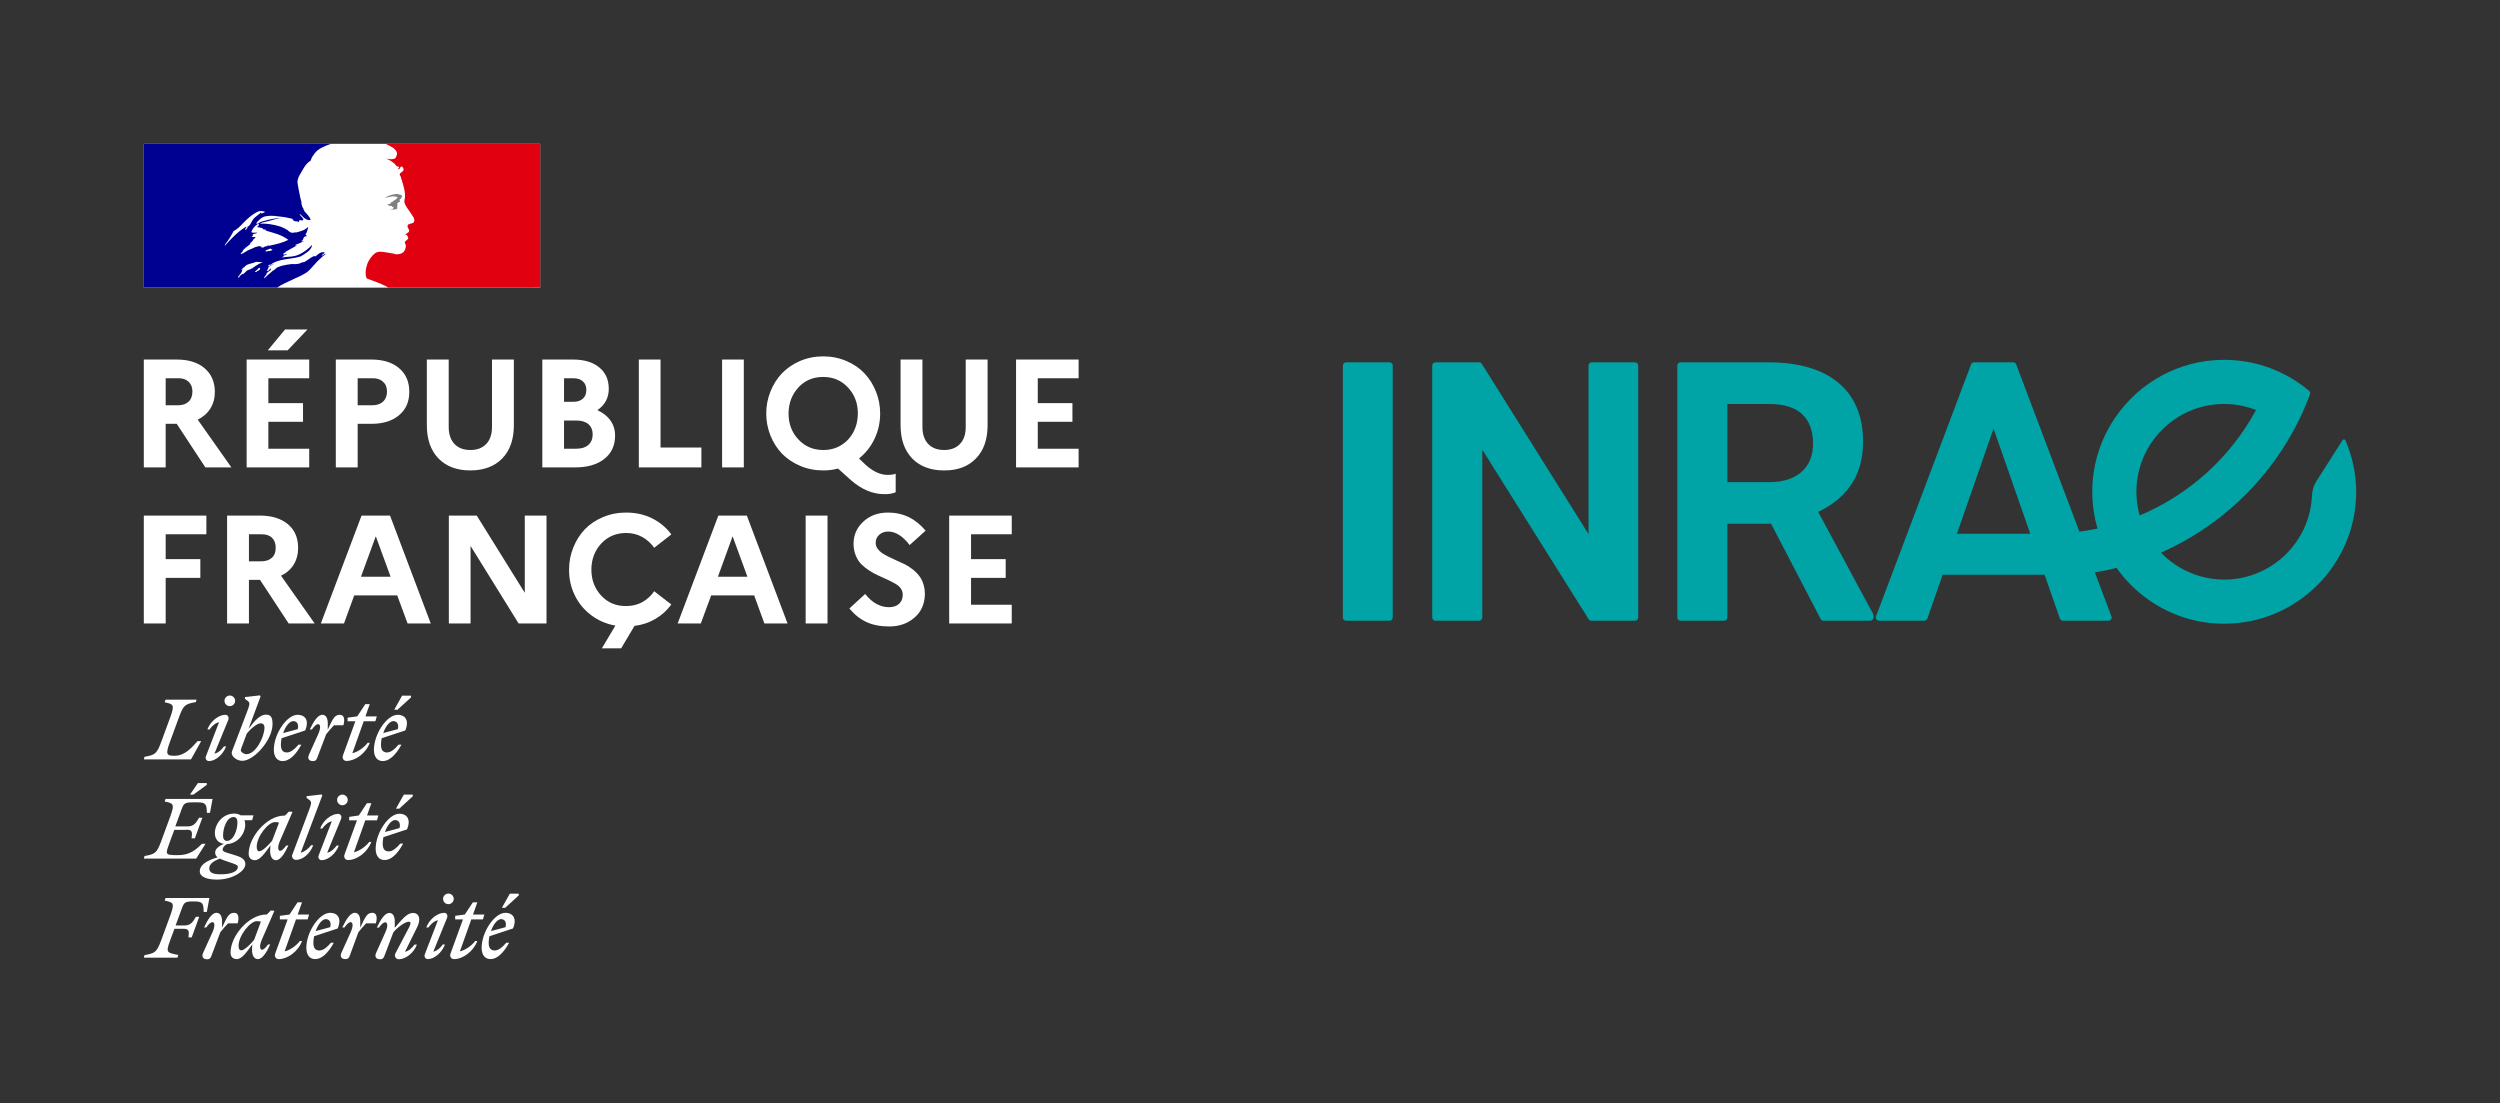 <?xml version="1.0" encoding="UTF-8" standalone="no"?>
<svg
   xmlns:dc="http://purl.org/dc/elements/1.1/"
   xmlns:cc="http://creativecommons.org/ns#"
   xmlns:rdf="http://www.w3.org/1999/02/22-rdf-syntax-ns#"
   xmlns:svg="http://www.w3.org/2000/svg"
   xmlns="http://www.w3.org/2000/svg"
   xmlns:sodipodi="http://sodipodi.sourceforge.net/DTD/sodipodi-0.dtd"
   xmlns:inkscape="http://www.inkscape.org/namespaces/inkscape"
   viewBox="0 0 17383.33 7670"
   version="1.1"
   id="svg847"
   sodipodi:docname="marianne+inrae-logo-dark.svg"
   inkscape:version="1.0.2 (e86c8708, 2021-01-15)"
   width="17383.33"
   height="7670">
  <rect x="0" y="0" width="17383.33" height="7670" fill="#333333" stroke="none"/>
  <defs
     id="defs851">
    <clipPath
       clipPathUnits="userSpaceOnUse"
       id="clipPath942">
      <rect
         style="fill:#000000;fill-opacity:1;fill-rule:evenodd;stroke:none;stroke-width:1.635;stroke-linecap:round;stroke-linejoin:round;stroke-miterlimit:10"
         id="rect944"
         width="10028.56"
         height="10173.004"
         x="4275.233"
         y="-701.586" />
    </clipPath>
  </defs>
  <sodipodi:namedview
     pagecolor="#ffffff"
     bordercolor="#666666"
     borderopacity="1"
     objecttolerance="10"
     gridtolerance="10"
     guidetolerance="10"
     inkscape:pageopacity="0"
     inkscape:pageshadow="2"
     inkscape:window-width="1920"
     inkscape:window-height="1027"
     id="namedview849"
     showgrid="false"
     inkscape:zoom="0.072797813"
     inkscape:cx="9770.8698"
     inkscape:cy="4974.3978"
     inkscape:window-x="0"
     inkscape:window-y="25"
     inkscape:window-maximized="1"
     inkscape:current-layer="svg847"
     inkscape:snap-page="true"
     fit-margin-top="1000"
     fit-margin-left="1000"
     fit-margin-bottom="1000"
     fit-margin-right="1000"
     inkscape:document-rotation="0"
     inkscape:pagecheckerboard="true" />
  <rect
     style="fill:#ffffff;fill-opacity:1;fill-rule:evenodd;stroke:none;stroke-width:1.032;stroke-linecap:round;stroke-linejoin:round;stroke-miterlimit:10"
     id="rect877"
     width="2756"
     height="1000"
     x="1000"
     y="1000" />
  <g
     id="g841">
    <path
       d="m 2145,1884 c 11,-11 22,-22 32,-34 20,-23 40,-44 63,-64 7,-6 14,-12 21,-16 2,-2 2,-6 4,-8 -9,4 -15,11 -25,15 -2,0 -4,-2 -2,-4 7,-5 14,-10 20,-15 h -1 c -2,0 -2,-2 -2,-4 -25,-4 -43,13 -60,28 -4,2 -8,-2 -9,-2 -28,9 -49,34 -77,45 v -4 c -11,4 -22,11 -34,13 -17,4 -32,2 -47,2 -23,2 -46,7 -69,12 -1,0 -1,0 -2,1 -12,3 -24,8 -35,14 l -4,4 c -4,4 -8,9 -13,11 -12,6 -21,16 -31,25 -1,1 -2,1 -3,1 -10,10 -20,20 -30,29 -1,1 -4,1 -6,1 0,-1 1,-1 1,-2 2,-3 3,-5 5,-8 l 6,-9 c 3,-4 5,-8 8,-11 1,-1 1,-2 0,-2 -1,-1 -2,-1 -3,-1 9,-9 21,-17 32,-24 -1,0 -3,-1 -2,-2 1,-2 2,-3 3,-5 0,-1 0,-1 1,-2 0,-1 -1,-1 -1,-2 l -9,6 c -5,4 -8,12 -15,12 h -3 c -1,0 -2,0 -2,-1 v -1 c 0,-1 1,-1 1,-2 0,-1 1,-1 1,-2 0,0 0,-1 1,-1 0,-1 1,-2 1,-2 0,-1 1,-1 1,-2 1,-1 2,-3 2,-4 0,-1 1,-1 1,-2 1,-1 1,-2 2,-3 1,-2 0,-3 -1,-3 3,-5 8,-8 13,-11 h -1 c 7,-4 15,-8 22,-12 l 3,-3 c -11,4 -20,9 -30,15 0,0 -2,1 -3,2 0,0 -2,1 -5,-2 v -1 c 2,-4 8,-6 11,-9 2,0 4,0 4,2 61,-47 144,-36 214,-60 6,-4 11,-8 17,-11 9,-4 17,-13 28,-19 15,-11 26,-25 32,-43 0,-2 -2,-4 -2,-4 -25,26 -53,47 -83,62 -40,21 -83,17 -125,23 2,-4 6,-4 9,-4 0,-6 4,-8 8,-11 h 6 c 2,0 2,-4 4,-4 4,0 10,-2 8,-2 -6,-8 -17,6 -26,0 4,-4 2,-9 6,-11 h 8 c 0,-4 4,-8 4,-8 28,-17 55,-30 81,-45 -6,0 -9,6 -15,2 4,0 0,-6 4,-6 21,-6 38,-17 59,-25 -8,0 -13,6 -21,0 4,-2 6,-6 11,-6 v -6 c 0,-2 2,-2 4,-2 -2,0 -4,-2 -4,-2 2,-4 8,-2 11,-6 -2,0 -6,0 -6,-2 6,-8 15,-9 25,-11 -2,-4 -8,0 -8,-4 0,-2 2,-2 4,-2 h -4 c -4,-2 -2,-6 -2,-8 11,-13 11,-30 17,-45 -2,0 -4,0 -4,-2 -19,21 -49,28 -77,36 h -13 c -9,4 -23,4 -32,-2 -8,-4 -11,-9 -19,-15 -15,-9 -30,-17 -47,-23 -47,-15 -96,-23 -145,-21 21,-11 44,-12 66,-19 32,-9 62,-21 96,-19 -6,-2 -13,0 -19,0 -26,-2 -53,6 -81,11 -19,4 -36,11 -55,15 -11,4 -17,15 -30,13 v -6 c 19,-23 42,-45 72,-47 34,-6 66,0 100,4 25,2 47,8 72,13 9,0 11,15 19,17 11,4 23,0 34,8 0,-4 -2,-8 0,-11 8,-8 17,2 25,-2 15,-9 -13,-26 -21,-40 0,-2 2,-4 2,-4 15,13 26,28 45,38 9,4 32,9 28,-2 -9,-21 -28,-38 -44,-57 v -8 c -4,0 -4,-2 -6,-4 v -8 c -8,-4 -6,-11 -9,-17 -6,-9 -2,-23 -6,-34 -4,-11 -6,-21 -8,-32 -6,-32 -13,-60 -17,-91 -4,-36 21,-64 38,-96 13,-23 28,-45 53,-60 6,-23 21,-42 36,-60 15,-18 40,-30 58,-38 26,-12 50,-19 50,-19 H 1000 v 1000 h 927 c 36,-26 72,-38 122,-63 24,-10 78,-35 96,-53 m -290,-136 c -4,0 -11,2 -9,-2 2,-9 15,-9 23,-13 4,-2 9,-6 13,-4 4,6 9,4 13,8 -12,11 -27,6 -40,11 m -290,-41 c 0,0 -2,-2 -2,-4 25,-32 43,-62 61,-96 25,-13 45,-32 64,-53 32,-34 66,-64 106,-83 15,-6 34,-4 49,2 -6,8 -15,6 -23,11 -2,0 -4,0 -6,-2 2,-2 2,-4 2,-6 -19,21 -45,30 -60,55 -11,19 -19,43 -43,49 -8,2 2,-6 -2,-4 -59,36 -100,80 -146,131 m 157,-125 c -2,4 -4,4 -6,8 -2,4 -4,6 -8,8 -2,0 -4,0 -4,-2 2,-8 8,-15 15,-17 3,-1 3,1 3,3 m 88,283 c -1,2 -3,4 -5,6 2,0 4,2 2,3 -4,4 -9,8 -14,10 h -3 c -2,2 -5,4 -7,7 -2,2 -13,1 -10,-2 5,-4 9,-9 14,-13 3,-2 6,-5 8,-8 1,-2 2,-3 4,-4 3,-2 13,-3 11,1 m -34,-15 c -8,5 -15,10 -22,15 -8,5 -17,8 -25,12 -1,-1 -2,-1 -3,-1 -7,4 -13,9 -19,15 l -3,3 -3,3 -4,4 c -1,1 -1,2 -3,3 -1,1 -4,1 -4,-1 -1,1 -2,1 -3,2 -1,1 -2,1 -3,2 h -2 c -2,2 -5,4 -7,6 -4,4 -8,7 -11,12 v 1 l -1,1 c 0,0 0,1 -1,1 0,1 -1,1 -1,2 0,0 -1,1 -2,1 l -1,-1 c 0,0 0,-1 -1,-1 -1,-1 -1,-2 -2,-3 v -1 c 2,-2 4,-4 6,-7 1,-1 1,-2 2,-2 1,-1 2,-3 3,-4 0,-1 1,-1 1,-2 2,-3 4,-5 6,-8 l 1,-1 c 1,-1 2,-3 3,-4 1,-1 1,-2 2,-4 v -1 c 1,-2 1,-3 2,-4 v -1 c 0,-1 0,-1 1,-2 0,-1 0,-2 1,-3 v -1 c 2,-4 5,-7 8,-10 h -1 c -3,2 -5,4 -7,6 -2,2 -6,-1 -3,-3 2,-1 3,-3 4,-4 3,-3 6,-7 10,-10 2,-2 4,-3 6,-4 l 1,-1 c 1,-2 3,-3 4,-5 18,-17 49,-17 72,-28 9,-4 21,2 30,0 6,0 11,0 17,4 -17,3 -32,14 -48,24 m 39,-132 c -2,-2 6,0 8,-4 h -15 c -2,0 -2,-2 -2,-4 -9,2 -21,6 -30,8 -13,4 -25,13 -40,17 -21,8 -38,25 -60,32 -2,0 -2,-2 -2,-4 2,-6 9,-8 13,-13 0,-2 0,-4 -2,-4 15,-21 36,-32 55,-49 v -6 c 6,-8 15,-11 19,-21 2,-6 10,-13 19,-17 -2,-2 -6,-2 -6,-6 -8,0 -15,4 -23,-2 4,-3 8,-5 12,-7 -2,0 -3,-1 -4,-3 -2,-4 4,-8 9,-9 8,-2 17,-2 23,-8 -13,-2 -28,4 -42,-4 9,-25 25,-45 47,-57 2,0 6,0 6,2 0,9 -6,17 -15,19 15,4 30,4 45,11 -2,4 -6,2 -8,2 9,6 21,2 30,9 -6,6 -11,0 -17,0 59,17 121,30 170,68 -42,21 -85,30 -130,40 -6,0 -9,0 -15,-2 0,2 0,6 -2,6 -8,0 -13,0 -19,4 -7,6 -18,8 -24,2"
       fill="#000091"
       id="path835" />
    <path
       d="M 3755,1000 H 2681 c 0,0 2,0 10,5 9,5 20,11 27,14 14,7 27,16 36,30 4,6 9,17 6,25 -4,9 -6,25 -15,28 -11,6 -26,6 -40,4 -8,0 -15,-2 -23,-4 28,11 55,25 74,51 2,4 9,6 17,6 2,0 2,4 2,6 -4,4 -8,6 -6,11 h 6 c 9,-4 8,-23 21,-17 9,6 13,19 8,28 -8,8 -15,13 -23,19 -2,4 -2,9 0,13 6,8 8,15 9,23 6,13 8,28 13,42 8,28 15,57 13,85 0,15 -8,28 -2,43 4,15 13,26 21,40 8,11 15,19 21,30 11,19 32,38 23,60 -6,13 -26,11 -40,19 -11,9 -2,25 4,34 9,17 -11,28 -25,33 4,6 11,4 13,8 2,9 11,15 6,25 -8,11 -30,17 -19,34 8,13 3,28 -2,42 -6,15 -19,25 -34,28 -11,4 -25,4 -36,2 -4,-2 -8,-4 -11,-4 -32,-4 -64,-13 -96,-13 -9,2 -19,4 -26,7 -8,6 -16,13 -23,20 -1,2 -3,3 -4,5 -1,1 -2,2 -2,3 l -2,2 c -6,7 -10,14 -15,22 0,1 -1,1 -1,1 0,1 -1,2 -2,3 -6,11 -11,23 -14,35 -13,43 -7,80 2,89 2,2 62,21 104,40 20,9 33,15 45,23 H 3756 V 1000 Z"
       fill="#e1000f"
       id="path837" />
    <path
       d="m 2745,1366 c 8,2 19,2 19,6 -4,15 -26,19 -38,34 h -6 c -6,4 -4,13 -9,13 -6,-2 -11,0 -17,2 8,8 17,13 28,11 2,0 6,4 6,8 0,0 2,0 4,-2 2,0 4,0 4,2 v 8 c -6,8 -15,4 -23,6 15,4 30,4 44,0 11,-4 0,-23 8,-32 -4,0 0,-6 -4,-6 4,-4 8,-9 11,-11 4,0 9,-2 11,-6 0,-4 -8,-6 -6,-9 11,-8 21,-19 17,-30 -2,-6 -17,-6 -26,-10 -9,-4 -21,0 -32,2 -9,0 -19,6 -28,8 -13,4 -25,11 -36,19 13,-6 26,-8 41,-11 11,-2 20,-4 32,-2"
       fill="#808080"
       id="path839" />
  </g>
  <!-- fond -->
  <!-- Marianne -->
  <!-- RF -->
  <path
     d="m 1000,3250 v -750 h 228 q 124,0 194,60 71,60 72,164 0,67 -31,116 -31,50 -88,78 l 234,332 h -181 l -199,-303 h -77 v 303 z m 152,-432 h 85 q 48,0 74,-25 27,-25 27,-71 0,-43 -27,-68 -27,-25 -74,-24 h -85 z m 563,432 v -750 h 435 v 130 h -284 v 173 h 241 v 130 h -241 v 187 h 284 v 130 z m 147,-814 120,-145 h 156 l -138,145 z m 473,814 v -750 h 247 q 123,0 193,60 71,60 71,164 0,104 -71,163 -71,60 -193,60 h -95 v 303 z m 152,-432 h 101 q 49,0 76,-26 27,-25 27,-70 0,-43 -28,-68 -27,-25 -75,-24 h -101 z m 481,139 v -457 h 152 v 469 q 0,75 40,118 40,42 111,42 70,0 110,-42 40,-42 40,-118 v -469 h 152 v 457 q 0,148 -81,231 -81,83 -222,83 -140,0 -221,-83 -81,-84 -81,-231 z m 803,293 v -750 h 212 q 117,0 183,54 67,54 67,150 0,93 -79,148 59,27 91,72 32,46 32,105 0,103 -75,162 -74,59 -203,59 z m 151,-130 h 86 q 53,0 83,-26 30,-27 30,-73 0,-46 -30,-72 -30,-25 -83,-25 h -86 z m 0,-326 h 64 q 43,0 67,-22 24,-21 24,-61 0,-38 -24,-59 -23,-22 -67,-22 h -64 z m 520,456 v -750 h 151 v 612 h 284 v 138 z m 579,0 v -750 h 151 v 750 z m 336,-222 q -29,-73 -29,-153 0,-80 29,-152 29,-73 80,-127 52,-54 126,-86 75,-32 161,-32 86,0 161,32 75,32 126,86 51,54 80,127 29,72 29,152 0,94 -39,176 -39,82 -108,137 l 45,43 q 79,72 156,71 32,0 54,-8 v 129 q -35,14 -79,13 -121,0 -233,-98 l -89,-80 q -49,13 -103,13 -86,0 -161,-32 -74,-32 -126,-85 -51,-54 -80,-126 z m 195,-334 q -68,73 -69,181 0,108 69,181 68,73 173,73 69,0 123,-33 55,-33 86,-92 31,-58 31,-129 0,-108 -69,-181 -68,-73 -172,-73 -105,0 -173,73 z m 710,263 v -457 h 152 v 469 q 0,75 40,118 40,42 111,42 70,0 110,-42 40,-42 40,-118 v -469 h 152 v 457 q 0,148 -81,231 -81,84 -222,83 -140,0 -221,-83 -81,-84 -81,-231 z m 803,293 v -750 h 435 v 130 h -284 v 173 h 241 v 130 h -241 v 187 h 284 v 130 z M 1000,4335 v -750 h 435 v 130 h -283 v 173 h 241 v 130 h -241 v 317 z m 579,0 v -750 h 228 q 123,0 195,60 71,60 71,164 0,67 -31,117 -31,50 -88,77 l 234,332 h -181 l -199,-303 h -77 v 303 z m 152,-432 h 85 q 48,0 75,-25 27,-25 26,-71 0,-43 -26,-68 -26,-25 -75,-24 h -85 z m 500,432 283,-750 h 198 l 283,750 h -161 l -72,-195 h -299 l -71,195 z m 279,-325 h 206 l -103,-281 z m 611,325 v -750 h 194 l 334,537 v -537 h 151 v 750 h -194 l -334,-539 v 539 z m 836,-375 q 0,-80 29,-152 29,-73 80,-127 52,-54 126,-85 75,-32 162,-32 99,0 180,40 82,41 134,112 l -119,93 q -33,-47 -83,-75 -50,-28 -112,-28 -105,0 -173,73 -68,73 -69,181 0,108 69,182 68,73 173,72 62,0 112,-27 50,-28 83,-76 l 119,92 q -44,61 -110,100 -66,39 -146,49 l -93,156 h -134 l 94,-158 q -95,-17 -169,-73 -74,-56 -114,-139 -40,-83 -39,-178 z m 755,375 283,-750 h 198 l 283,750 h -161 l -71,-195 h -299 l -72,195 z m 280,-325 h 205 l -103,-281 z m 610,325 v -750 h 152 v 750 z m 304,-104 110,-101 q 34,44 76,68 43,24 89,24 45,0 70,-23 26,-23 26,-64 0,-24 -14,-44 -15,-20 -39,-33 -24,-14 -55,-28 -31,-15 -63,-29 -32,-14 -62,-34 -31,-20 -55,-44 -24,-24 -39,-61 -15,-37 -15,-81 0,-91 68,-154 68,-63 172,-63 156,0 261,126 l -111,100 q -72,-94 -149,-94 -38,0 -63,23 -25,23 -24,56 0,21 12,39 12,17 31,31 20,13 46,26 l 53,25 q 29,13 57,26 29,14 54,34 26,19 46,44 20,24 31,57 12,34 12,75 -2,102 -73,163 -70,61 -175,61 -92,0 -159,-31 -67,-32 -118,-94 z m 694,104 v -750 h 435 v 130 h -283 v 173 h 241 v 130 h -241 v 187 h 283 v 130 z"
     id="path843"
     style="fill:#ffffff;fill-opacity:1" />
  <!-- devise -->
  <path
     d="m 3484,6391 c 22,0 41,17 31,56 l -101,27 c 16,-48 46,-83 70,-83 m 56,164 h -20 c -25,30 -53,54 -80,54 -28,0 -42,-17 -42,-54 0,-15 2,-31 5,-45 l 164,-54 c 32,-76 -7,-109 -52,-109 -78,0 -166,136 -166,243 0,51 24,79 62,79 45,0 91,-43 129,-114 m -26,-244 93,-85 v -12 h -62 l -55,98 h 24 z m -349,82 h 54 l -86,236 c -8,20 3,40 24,40 61,0 134,-52 162,-126 h -15 c -22,31 -70,65 -106,72 l 79,-222 h 81 l 10,-34 h -79 l 30,-85 h -31 l -56,85 -67,9 z m -56,-12 c 7,-22 -8,-34 -19,-34 -47,0 -104,43 -126,102 h 15 c 15,-22 41,-46 66,-50 l -91,236 c -8,22 8,34 20,34 45,0 98,-43 120,-102 h -15 c -15,22 -41,46 -66,50 z m 9,-94 c 20,0 37,-17 37,-37 0,-20 -17,-37 -37,-37 -10,0 -19,4 -26,11 -7,7 -11,16 -11,26 0,21 16,37 37,37 m -439,126 c 14,0 22,22 0,71 l -64,142 c -12,27 1,44 27,44 16,0 23,-4 30,-21 l 63,-166 c 29,-36 83,-74 107,-74 17,0 15,14 4,36 l -97,185 c -9,18 3,40 24,40 47,0 104,-43 126,-102 h -17 c -15,22 -41,46 -66,50 l 83,-168 c 11,-21 16,-41 16,-57 0,-27 -15,-45 -44,-45 -41,0 -76,46 -126,103 v -44 c 0,-31 -10,-59 -38,-59 -33,0 -63,52 -87,102 h 15 c 17,-24 32,-37 44,-37 m -65,6 c 11,-39 5,-72 -24,-72 -37,0 -49,25 -85,103 v -44 c 0,-31 -10,-59 -38,-59 -33,0 -63,52 -87,102 h 15 c 16,-23 31,-37 43,-37 14,0 22,22 0,71 l -64,142 c -12,27 1,44 27,44 16,0 23,-4 30,-21 l 61,-166 c 18,-22 34,-41 54,-62 h 68 z m -349,-28 c 22,0 41,17 31,56 l -101,27 c 17,-48 46,-83 70,-83 m 56,164 h -20 c -25,30 -53,54 -80,54 -28,0 -42,-17 -42,-54 0,-15 2,-31 5,-45 l 164,-54 c 32,-76 -6,-109 -52,-109 -78,0 -166,136 -166,243 0,51 24,79 62,79 45,0 91,-43 129,-114 m -375,-162 h 54 l -86,236 c -8,20 3,40 24,40 61,0 135,-52 162,-126 h -15 c -22,31 -70,65 -106,72 l 79,-222 h 81 l 10,-34 h -79 l 30,-85 h -31 l -56,85 -67,9 z m -287,184 c 0,-73 81,-172 127,-172 10,0 20,1 28,4 l -47,126 c -27,33 -69,73 -89,73 -12,0 -19,-9 -19,-31 m 249,-244 -25,-2 -28,28 h -5 c -119,0 -247,148 -247,265 0,27 15,45 44,45 35,0 69,-50 108,-103 l -2,19 c -5,54 12,84 40,84 33,0 63,-52 86,-102 h -15 c -16,23 -31,37 -43,37 -12,0 -21,-23 0,-71 z m -255,86 c 11,-39 5,-72 -24,-72 -37,0 -49,25 -85,103 v -44 c 0,-31 -10,-59 -39,-59 -33,0 -63,52 -86,102 h 15 c 16,-23 31,-37 43,-37 14,0 22,22 0,71 l -65,143 c -12,27 1,44 27,44 16,0 23,-4 30,-21 l 63,-167 c 18,-22 34,-41 54,-62 h 67 z m -419,239 6,-18 c -79,-15 -89,-15 -57,-101 l 30,-81 h 63 c 39,0 40,17 34,60 h 23 l 52,-143 h -23 c -20,34 -35,60 -78,60 h -63 l 43,-117 c 15,-42 22,-50 76,-50 h 14 c 55,0 62,15 62,73 h 22 l 18,-97 h -305 l -6,18 c 63,13 69,19 40,101 l -65,177 c -30,81 -42,88 -115,101 l -5,18 h 234 z m 1513,-956 c 22,0 41,17 31,56 l -101,27 c 16,-48 46,-83 70,-83 m 56,164 h -20 c -25,30 -53,54 -80,54 -28,0 -42,-17 -42,-54 0,-15 2,-31 5,-45 l 164,-54 c 32,-76 -7,-109 -52,-109 -78,0 -166,136 -166,243 0,51 24,79 62,79 45,1 91,-43 129,-114 m -26,-244 93,-85 v -12 h -62 l -55,98 h 24 z m -349,82 h 54 l -86,236 c -8,20 3,40 24,40 61,0 134,-52 162,-126 h -15 c -22,31 -70,65 -106,72 l 79,-222 h 81 l 10,-34 h -79 l 30,-85 h -31 l -56,85 -67,10 z m -56,-11 c 7,-22 -8,-34 -20,-34 -47,0 -104,43 -126,102 h 15 c 15,-22 41,-46 66,-50 l -91,236 c -8,22 8,34 20,34 45,0 98,-43 120,-102 h -15 c -15,22 -41,46 -66,50 z m 9,-94 c 20,0 37,-17 37,-37 0,-20 -17,-37 -37,-37 -13,0 -25,7 -32,18 -7,11 -7,26 0,38 7,11 19,19 32,18 m -290,330 150,-398 -5,-7 -104,12 v 12 l 20,15 c 18,14 12,27 -4,72 l -114,304 c -10,18 3,40 24,40 47,0 98,-43 120,-102 h -15 c -16,23 -48,47 -72,52 m -306,-41 c 0,-73 81,-172 127,-172 10,0 19,1 28,4 l -48,126 c -27,33 -69,73 -89,73 -11,1 -18,-9 -18,-31 m 249,-243 -25,-2 -28,28 h -5 c -119,0 -247,148 -247,265 0,27 15,45 44,45 35,0 69,-50 108,-103 l -2,19 c -5,54 12,84 40,84 33,0 63,-52 86,-102 h -15 c -16,23 -31,37 -43,37 -12,0 -21,-23 0,-70 z m -579,393 c 0,-31 30,-51 73,-68 14,7 36,15 64,24 45,15 62,21 62,34 0,29 -41,51 -116,51 -56,1 -83,-11 -83,-41 m 123,-191 c -20,0 -27,-17 -27,-36 0,-59 28,-130 73,-130 20,0 27,17 27,36 0,58 -29,130 -73,130 m 128,162 c 0,-38 -34,-52 -89,-68 -47,-14 -69,-18 -69,-34 0,-12 10,-27 30,-38 78,-4 127,-74 127,-136 0,-11 -2,-21 -5,-30 h 53 l 10,-34 h -90 c -12,-8 -27,-12 -44,-12 -82,0 -135,72 -135,136 0,41 24,69 62,74 -38,18 -60,37 -60,61 0,14 5,24 17,33 -88,26 -124,59 -124,97 0,41 54,58 118,58 108,1 199,-58 199,-107 m -408,-240 c 39,0 40,17 34,60 h 23 l 52,-143 h -23 c -20,34 -35,60 -78,60 h -87 l 43,-117 c 15,-42 23,-50 76,-50 h 38 c 55,0 62,15 62,73 h 22 l 18,-97 h -327 l -6,18 c 63,13 69,19 40,101 l -65,177 c -30,81 -42,88 -115,101 l -5,18 h 364 l 65,-103 h -25 c -42,42 -85,79 -166,79 -97,0 -88,-5 -56,-95 l 30,-81 h 86 z m 47,-244 93,-68 v -12 h -62 l -55,80 z m 1390,-511 c 22,0 41,17 31,56 l -101,27 c 16,-49 46,-83 70,-83 m 56,164 h -20 c -25,30 -53,54 -80,54 -28,0 -42,-17 -42,-54 0,-15 2,-31 5,-45 l 164,-54 c 32,-76 -7,-109 -52,-109 -78,0 -166,136 -166,243 0,51 24,79 62,79 45,0 91,-43 129,-114 m -26,-244 93,-85 v -12 h -62 l -55,98 h 24 z m -349,81 h 55 l -86,236 c -8,20 3,40 24,40 61,0 135,-52 162,-126 h -15 c -22,31 -70,65 -106,72 l 79,-222 h 81 l 10,-34 h -79 l 30,-85 h -31 l -56,85 -67,9 v 25 z m -28,27 c 11,-39 5,-72 -24,-72 -37,0 -49,25 -85,103 v -44 c 0,-31 -10,-59 -38,-59 -33,0 -63,52 -87,102 h 15 c 16,-23 31,-37 43,-37 14,0 22,22 0,71 l -64,142 c -12,27 1,44 27,44 16,0 23,-4 30,-21 l 63,-166 c 18,-22 34,-41 54,-62 h 66 z m -349,-28 c 22,0 41,17 31,56 l -101,27 c 16,-49 46,-83 70,-83 m 56,164 h -20 c -25,30 -53,54 -80,54 -28,0 -42,-17 -42,-54 0,-15 2,-31 5,-45 l 164,-54 c 32,-76 -6,-109 -52,-109 -78,0 -166,136 -166,243 0,51 24,79 62,79 45,0 91,-43 129,-114 m -382,66 c -16,0 -39,-15 -39,-28 0,-4 7,-23 16,-46 l 26,-70 c 28,-34 72,-71 97,-71 15,0 26,10 26,31 -1,66 -61,184 -126,184 m 182,-209 c 0,-48 -12,-66 -46,-66 -42,0 -81,45 -121,99 l 84,-226 -5,-7 -104,12 v 12 l 20,15 c 18,14 12,28 -4,72 l -91,239 c -8,20 -17,44 -17,50 0,28 38,55 73,55 79,2 211,-143 211,-255 m -307,-31 c 6,-22 -8,-34 -20,-34 -47,0 -104,43 -126,102 h 15 c 15,-22 41,-46 66,-50 l -91,236 c -8,22 8,34 20,34 45,0 98,-43 120,-102 h -15 c -15,22 -41,46 -66,50 z m 10,-94 c 20,0 37,-17 37,-37 0,-20 -17,-37 -37,-37 -13,0 -25,7 -32,18 -7,11 -7,26 0,38 7,11 19,19 32,18 m -231,-45 h -216 l -6,18 c 63,13 69,19 40,101 l -65,177 c -30,81 -42,88 -115,101 l -5,18 h 328 l 71,-127 h -25 c -41,45 -88,102 -161,102 -55,0 -63,-10 -32,-95 l 65,-177 c 30,-81 42,-88 115,-101 z"
     id="path845"
     style="fill:#ffffff;fill-opacity:1" />
  <path
     d="m 9662.218,2519.563 h -302.919 c -12.082,0 -21.883,9.818 -21.883,21.929 v 1752.575 c 0,12.12 9.8,21.93 21.883,21.93 h 302.919 c 12.073,0 21.881,-9.81 21.881,-21.93 V 2541.492 c 0,-12.111 -9.808,-21.929 -21.881,-21.929"
     style="fill:#00a3a6;fill-opacity:1;fill-rule:nonzero;stroke:none;stroke-width:2.394"
     id="path958-3" />
  <path
     d="m 11369.212,2519.563 h -301.731 c -12.111,0 -21.89,9.818 -21.89,21.929 v 1172.117 l -742.167,-1183.778 c -3.993,-6.406 -11.008,-10.268 -18.518,-10.268 h -304.134 c -12.073,0 -21.891,9.818 -21.891,21.929 v 1752.575 c 0,12.12 9.818,21.93 21.891,21.93 h 304.134 c 12.083,0 21.903,-9.81 21.903,-21.93 V 3126.699 l 739.744,1179.057 c 3.993,6.359 10.979,10.24 18.506,10.24 h 304.153 c 12.064,0 21.884,-9.81 21.884,-21.93 V 2541.492 c 0,-12.111 -9.82,-21.929 -21.884,-21.929"
     style="fill:#00a3a6;fill-opacity:1;fill-rule:nonzero;stroke:none;stroke-width:2.394"
     id="path960-2" />
  <path
     d="m 12527.372,3280.486 c -53.291,47.806 -129.254,72.036 -225.829,72.036 h -290.658 v -543.582 h 298.774 c 99.52,1.532 174.836,26.231 223.77,73.317 48.574,46.861 73.185,114.846 73.185,202.108 0,84.107 -25.903,148.26 -79.242,196.121 m 114.865,278.614 c 93.894,-43.437 169.018,-104.008 223.482,-180.244 58.917,-82.536 88.794,-185.882 88.794,-307.266 0,-177.945 -58.079,-316.2 -172.609,-410.858 -113.357,-93.666 -275.336,-141.171 -481.558,-141.171 h -615.458 c -12.111,0 -21.893,9.818 -21.893,21.91 v 1752.594 c 0,12.092 9.782,21.911 21.893,21.911 h 304.116 c 12.065,0 21.881,-9.819 21.881,-21.911 v -652.157 h 303.849 l 344.907,662.285 c 3.759,7.247 11.228,11.783 19.368,11.783 h 325.803 c 12.09,0 21.881,-9.819 21.881,-21.911 v -15.608 c 0,-3.657 -0.909,-7.201 -2.657,-10.409 l -381.799,-708.95"
     style="fill:#00a3a6;fill-opacity:1;fill-rule:nonzero;stroke:none;stroke-width:2.394"
     id="path962-6" />
  <path
     d="m 16383.33,3419.491 c 0,-123.153 -26.238,-244.368 -74.143,-357.093 -8.786,-12.944 -17.5,-5.377 -20.588,-1.796 l -182.497,286.478 c -16.327,28.484 -28.249,48.338 -31.433,119.737 -0.192,4.968 -0.431,8.978 -1.173,12.562 -30.165,308.743 -291.137,550.829 -607.651,550.829 -59.276,0 -118.145,-8.621 -174.98,-25.659 -96.67,-28.972 -185.608,-82.201 -257.19,-153.957 -2.561,-2.571 -5.051,-5.142 -7.541,-7.761 389.221,-171.79 715.047,-471.005 919.808,-845.418 44.768,-81.892 83.911,-167.73 116.326,-255.225 3.184,-8.65 0.622,-18.415 -6.464,-24.362 -68.134,-57.401 -143.785,-104.42 -224.847,-139.761 C 15715.254,2527.585 15592.441,2502 15465.845,2502 c -0.192,0 -0.36,0.036 -0.527,0.036 -0.168,0 -0.335,-0.036 -0.503,-0.036 -313.88,0 -591.228,159.016 -756.392,400.652 -100.86,147.29 -160.088,325.223 -160.088,516.839 0,86.822 12.257,172.734 36.509,255.73 -41.68,8.772 -83.911,15.908 -125.998,21.35 l -439.447,-1162.868 c -3.184,-8.501 -11.371,-14.122 -20.445,-14.122 h -272.895 c -9.097,0 -17.26,5.621 -20.468,14.161 l -661.158,1752.593 c -2.538,6.715 -1.628,14.261 2.466,20.2 4.094,5.938 10.797,9.464 17.955,9.464 h 316.203 c 9.265,0 17.572,-5.91 20.684,-14.729 l 106.103,-304.772 h 709.038 l 3.28,9.55 103.111,295.25 c 3.088,8.791 11.371,14.701 20.66,14.701 h 317.352 c 7.182,0 13.933,-3.526 18.003,-9.464 4.07,-5.938 5.004,-13.485 2.49,-20.2 l -115.703,-306.126 c 49.317,-8.202 98.538,-18.47 146.873,-30.44 1.389,-0.357 2.777,-0.608 4.19,-0.936 1.316,1.889 2.657,3.835 4.021,5.705 60.138,83.575 133.276,156.033 217.426,215.369 154.989,109.293 336.935,167.095 526.23,167.095 v -0.056 c 0.335,0 0.67,0.056 1.03,0.056 505.881,0 917.485,-411.595 917.485,-917.51 m -918.204,-610.673 c 76.489,0.036 151.039,14.204 221.998,42.231 -178.57,329.58 -464.584,588.595 -809.347,732.993 -15.035,-53.557 -22.648,-108.796 -22.648,-164.551 0,-336.521 273.589,-610.289 609.997,-610.673 m -1350.109,895.963 2.322,6.658 h -510.191 l 40.316,-115.849 214.456,-615.683 253.097,724.875"
     style="fill:#00a3a6;fill-opacity:1;fill-rule:nonzero;stroke:none;stroke-width:2.394"
     id="path964-8" />
</svg>
